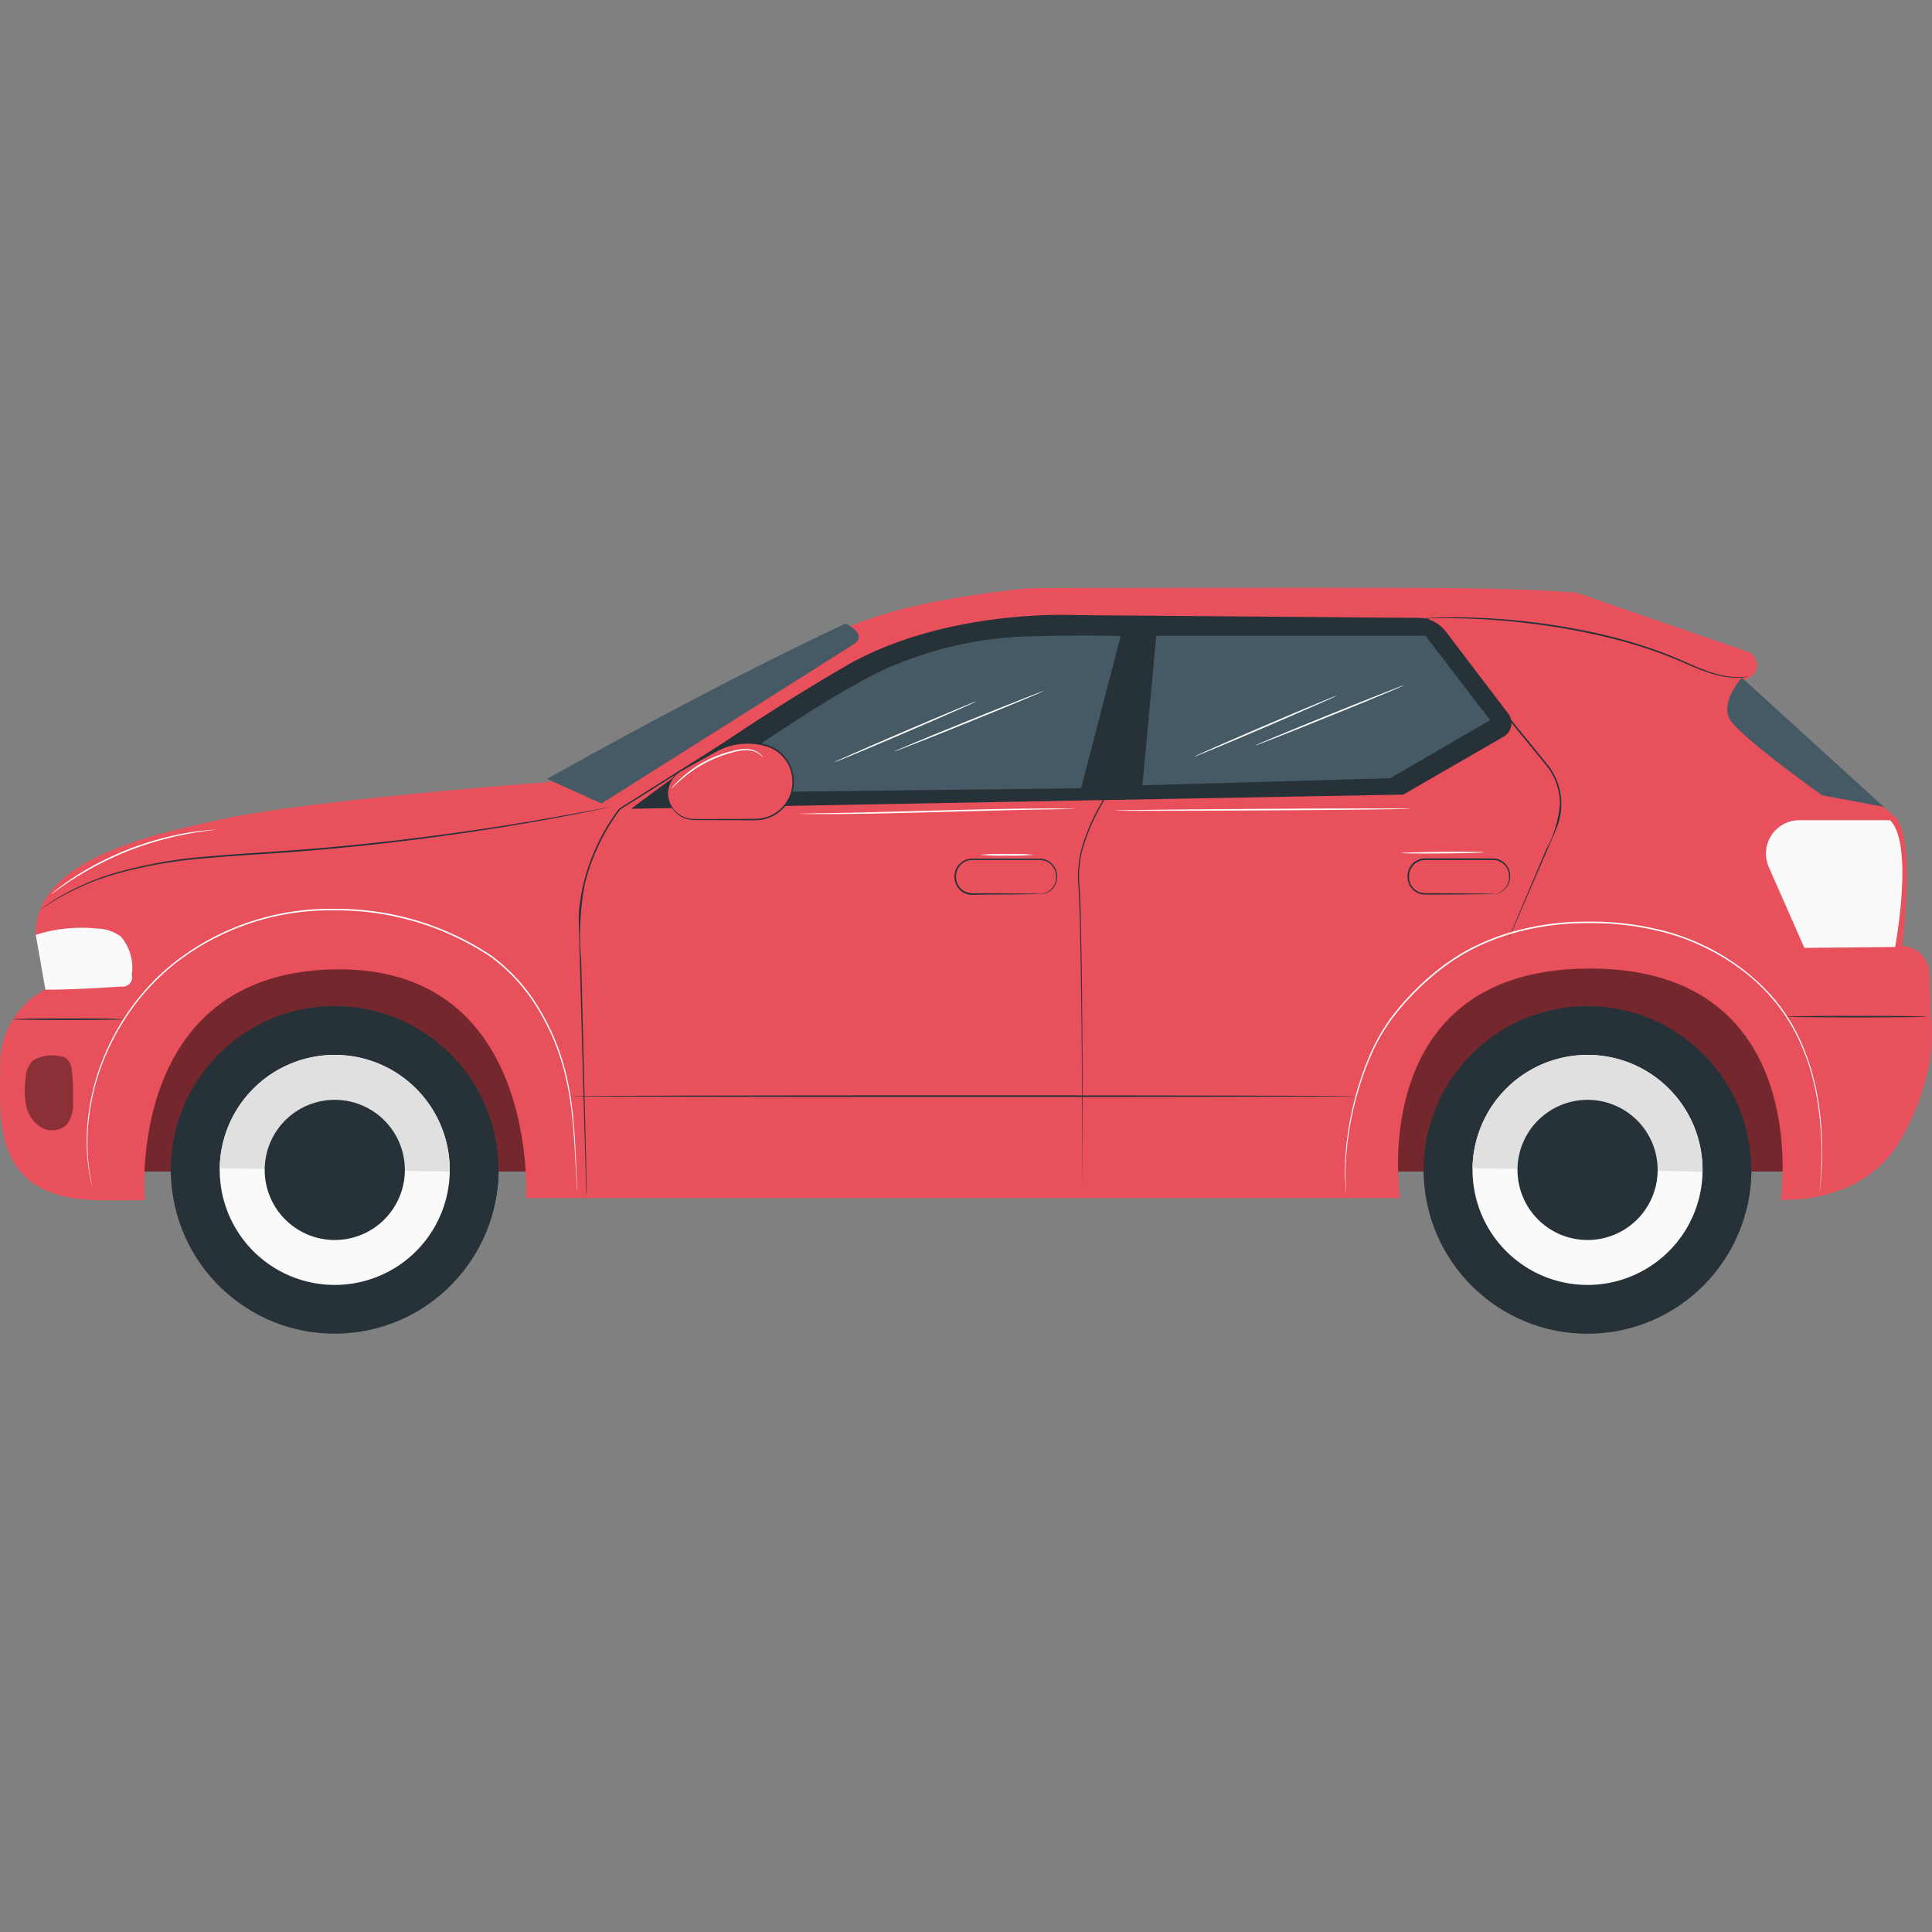 <svg xmlns="http://www.w3.org/2000/svg" xmlns:xlink="http://www.w3.org/1999/xlink" width="132" height="132" viewBox="0 0 132 132">
  <rect x="0" y="0" width="132" height="132" fill="#808080" stroke="none"/>
  <defs>
    <clipPath id="clip-path">
      <rect id="Rectangle_15" data-name="Rectangle 15" width="132" height="132" rx="20" transform="translate(1064 655)" fill="#f6f6f6"/>
    </clipPath>
  </defs>
  <g id="Mask_Group_5" data-name="Mask Group 5" transform="translate(-1064 -655)" clip-path="url(#clip-path)">
    <g id="Car" transform="translate(1045.694 653.337)">
      <g id="Group_193" data-name="Group 193">
        <g id="Group_189" data-name="Group 189">
          <g id="Group_38" data-name="Group 38">
            <g id="Group_35" data-name="Group 35">
              <g id="Group_34" data-name="Group 34">
                <rect id="Rectangle_19" data-name="Rectangle 19" width="116.084" height="17.033" transform="translate(25.578 64.676)" fill="#e8505b"/>
              </g>
            </g>
            <g id="Group_37" data-name="Group 37" opacity="0.5">
              <g id="Group_36" data-name="Group 36">
                <rect id="Rectangle_20" data-name="Rectangle 20" width="116.084" height="17.033" transform="translate(25.578 64.676)"/>
              </g>
            </g>
          </g>
          <g id="Group_69" data-name="Group 69">
            <g id="Group_44" data-name="Group 44">
              <g id="Group_43" data-name="Group 43">
                <g id="Group_42" data-name="Group 42">
                  <g id="Group_41" data-name="Group 41">
                    <g id="Group_40" data-name="Group 40">
                      <g id="Group_39" data-name="Group 39">
                        <circle id="Ellipse_8" data-name="Ellipse 8" cx="11.193" cy="11.193" r="11.193" transform="translate(29.253 71.175) rotate(-3.848)" fill="#263238"/>
                      </g>
                    </g>
                  </g>
                </g>
              </g>
            </g>
            <g id="Group_50" data-name="Group 50">
              <g id="Group_49" data-name="Group 49">
                <g id="Group_48" data-name="Group 48">
                  <g id="Group_47" data-name="Group 47">
                    <g id="Group_46" data-name="Group 46">
                      <g id="Group_45" data-name="Group 45">
                        <path id="Path_126" data-name="Path 126" d="M29.987,81.4c0,.01,0,.019,0,.029a11.194,11.194,0,0,0,22.385.322c0-.01,0-.019,0-.029Z" fill="#263238"/>
                      </g>
                    </g>
                  </g>
                </g>
              </g>
            </g>
            <g id="Group_56" data-name="Group 56">
              <g id="Group_55" data-name="Group 55">
                <g id="Group_54" data-name="Group 54">
                  <g id="Group_53" data-name="Group 53">
                    <g id="Group_52" data-name="Group 52">
                      <g id="Group_51" data-name="Group 51">
                        <path id="Path_127" data-name="Path 127" d="M33.319,81.482a7.858,7.858,0,1,0,7.972-7.744A7.859,7.859,0,0,0,33.319,81.482Z" fill="#fafafa"/>
                      </g>
                    </g>
                  </g>
                </g>
              </g>
            </g>
            <g id="Group_62" data-name="Group 62">
              <g id="Group_61" data-name="Group 61">
                <g id="Group_60" data-name="Group 60">
                  <g id="Group_59" data-name="Group 59">
                    <g id="Group_58" data-name="Group 58">
                      <g id="Group_57" data-name="Group 57">
                        <path id="Path_128" data-name="Path 128" d="M41.289,73.738a7.859,7.859,0,0,0-7.972,7.744l15.715.226A7.854,7.854,0,0,0,41.289,73.738Z" fill="#e0e0e0"/>
                      </g>
                    </g>
                  </g>
                </g>
              </g>
            </g>
            <g id="Group_68" data-name="Group 68">
              <g id="Group_67" data-name="Group 67">
                <g id="Group_66" data-name="Group 66">
                  <g id="Group_65" data-name="Group 65">
                    <g id="Group_64" data-name="Group 64">
                      <g id="Group_63" data-name="Group 63">
                        <path id="Path_129" data-name="Path 129" d="M36.391,81.526a4.788,4.788,0,1,0,4.856-4.718A4.789,4.789,0,0,0,36.391,81.526Z" fill="#263238"/>
                      </g>
                    </g>
                  </g>
                </g>
              </g>
            </g>
          </g>
          <g id="Group_100" data-name="Group 100">
            <g id="Group_75" data-name="Group 75">
              <g id="Group_74" data-name="Group 74">
                <g id="Group_73" data-name="Group 73">
                  <g id="Group_72" data-name="Group 72">
                    <g id="Group_71" data-name="Group 71">
                      <g id="Group_70" data-name="Group 70">
                        <circle id="Ellipse_9" data-name="Ellipse 9" cx="11.193" cy="11.193" r="11.193" transform="translate(114.944 71.068) rotate(-3.314)" fill="#263238"/>
                      </g>
                    </g>
                  </g>
                </g>
              </g>
            </g>
            <g id="Group_81" data-name="Group 81">
              <g id="Group_80" data-name="Group 80">
                <g id="Group_79" data-name="Group 79">
                  <g id="Group_78" data-name="Group 78">
                    <g id="Group_77" data-name="Group 77">
                      <g id="Group_76" data-name="Group 76">
                        <path id="Path_130" data-name="Path 130" d="M115.582,81.4c0,.01,0,.019,0,.029a11.194,11.194,0,0,0,22.385.322c0-.01,0-.019,0-.029Z" fill="#263238"/>
                      </g>
                    </g>
                  </g>
                </g>
              </g>
            </g>
            <g id="Group_87" data-name="Group 87">
              <g id="Group_86" data-name="Group 86">
                <g id="Group_85" data-name="Group 85">
                  <g id="Group_84" data-name="Group 84">
                    <g id="Group_83" data-name="Group 83">
                      <g id="Group_82" data-name="Group 82">
                        <path id="Path_131" data-name="Path 131" d="M118.915,81.482a7.858,7.858,0,1,0,7.972-7.744A7.859,7.859,0,0,0,118.915,81.482Z" fill="#fafafa"/>
                      </g>
                    </g>
                  </g>
                </g>
              </g>
            </g>
            <g id="Group_93" data-name="Group 93">
              <g id="Group_92" data-name="Group 92">
                <g id="Group_91" data-name="Group 91">
                  <g id="Group_90" data-name="Group 90">
                    <g id="Group_89" data-name="Group 89">
                      <g id="Group_88" data-name="Group 88">
                        <path id="Path_132" data-name="Path 132" d="M126.884,73.738a7.859,7.859,0,0,0-7.972,7.744l15.715.226A7.854,7.854,0,0,0,126.884,73.738Z" fill="#e0e0e0"/>
                      </g>
                    </g>
                  </g>
                </g>
              </g>
            </g>
            <g id="Group_99" data-name="Group 99">
              <g id="Group_98" data-name="Group 98">
                <g id="Group_97" data-name="Group 97">
                  <g id="Group_96" data-name="Group 96">
                    <g id="Group_95" data-name="Group 95">
                      <g id="Group_94" data-name="Group 94">
                        <path id="Path_133" data-name="Path 133" d="M121.986,81.526a4.788,4.788,0,1,0,4.856-4.718A4.789,4.789,0,0,0,121.986,81.526Z" fill="#263238"/>
                      </g>
                    </g>
                  </g>
                </g>
              </g>
            </g>
          </g>
          <g id="Group_102" data-name="Group 102">
            <g id="Group_101" data-name="Group 101">
              <path id="Path_134" data-name="Path 134" d="M55.849,55.094S39.366,56.309,33.257,57.68c-4.306.967-12.608,2.632-12.508,7.856l.659,3.743a5.636,5.636,0,0,0-3.08,5c0,3.588-.751,9.158,6.436,9.38,1.184.038,3.436,0,3.436,0S26.819,68.346,40.885,67.9c14.309-.456,13.359,15.619,13.359,15.619h59.72s-2.45-15.661,12.953-15.682,13.056,15.784,13.056,15.784,5.666.49,8.3-4.272,1.95-8.152,1.95-8.152l-.088-3.011a1.95,1.95,0,0,0-1.873-1.891h0s1.029-7.58-.55-8.892-10.235-9.225-10.235-9.225l.412-.259a.971.971,0,0,0-.2-1.741c-3.287-1.13-9.786-3.366-11.313-3.9a2.837,2.837,0,0,0-.709-.149c-.912-.069-3.492-.234-8.231-.285-5.773-.061-28.691,0-28.691,0s-7.888.649-12.282,2.584C71.845,46.459,55.849,55.094,55.849,55.094Z" fill="#e8505b"/>
            </g>
          </g>
          <g id="Group_105" data-name="Group 105" opacity="0.4">
            <g id="Group_104" data-name="Group 104">
              <g id="Group_103" data-name="Group 103">
                <path id="Path_135" data-name="Path 135" d="M22.507,73.859a2.536,2.536,0,0,0-1.971.272,1.875,1.875,0,0,0-.479,1.237,5.264,5.264,0,0,0,.042,1.856A2.266,2.266,0,0,0,21.145,78.7a1.461,1.461,0,0,0,1.722-.205,2.24,2.24,0,0,0,.423-1.607,13,13,0,0,0-.1-2.285,1.146,1.146,0,0,0-.205-.46.636.636,0,0,0-.479-.287"/>
              </g>
            </g>
          </g>
          <g id="Group_107" data-name="Group 107">
            <g id="Group_106" data-name="Group 106">
              <path id="Path_136" data-name="Path 136" d="M21.408,69.279c1.749,0,3.446-.1,5.193-.213a.637.637,0,0,0,.713-.8,3.3,3.3,0,0,0-.749-2.615,2.832,2.832,0,0,0-1.6-.544,10.372,10.372,0,0,0-4.216.425Z" fill="#fafafa"/>
            </g>
          </g>
          <g id="Group_110" data-name="Group 110">
            <g id="Group_109" data-name="Group 109">
              <g id="Group_108" data-name="Group 108">
                <path id="Path_137" data-name="Path 137" d="M57.741,83.036s-.006-.05-.015-.149-.017-.249-.029-.439c-.021-.389-.052-.958-.092-1.688s-.09-1.63-.195-2.668a21.09,21.09,0,0,0-.617-3.479,15.862,15.862,0,0,0-1.684-3.925,12.311,12.311,0,0,0-3.256-3.632,18.941,18.941,0,0,0-10.627-3.193,17.215,17.215,0,0,0-10.551,3.323,15.446,15.446,0,0,0-3.425,3.5,16.458,16.458,0,0,0-2,3.772,15.392,15.392,0,0,0-.847,3.425,14.376,14.376,0,0,0-.1,2.666,13.233,13.233,0,0,0,.205,1.674c.033.188.061.333.077.433s.023.149.023.149-.013-.048-.033-.146-.05-.245-.09-.431a12.863,12.863,0,0,1-.226-1.676,14.28,14.28,0,0,1,.084-2.674,15.366,15.366,0,0,1,.835-3.444,16.562,16.562,0,0,1,2-3.8,15.491,15.491,0,0,1,3.44-3.523,17.3,17.3,0,0,1,10.614-3.352,19.011,19.011,0,0,1,10.685,3.22,12.4,12.4,0,0,1,3.274,3.666,15.8,15.8,0,0,1,1.682,3.95,20.775,20.775,0,0,1,.6,3.494c.1,1.04.142,1.937.176,2.672s.054,1.3.071,1.691q.013.286.019.439C57.743,82.984,57.741,83.036,57.741,83.036Z" fill="#fff"/>
              </g>
            </g>
          </g>
          <g id="Group_113" data-name="Group 113">
            <g id="Group_112" data-name="Group 112">
              <g id="Group_111" data-name="Group 111">
                <path id="Path_138" data-name="Path 138" d="M58.375,83.3s0-.042-.006-.126-.008-.209-.013-.37c-.01-.328-.025-.814-.044-1.446-.036-1.268-.09-3.126-.157-5.486s-.142-5.231-.232-8.516q-.035-1.233-.069-2.542a8.623,8.623,0,0,1,.056-1.329c.031-.224.063-.448.1-.674s.092-.448.138-.676a13.684,13.684,0,0,1,.931-2.68,13.391,13.391,0,0,1,1.534-2.546l0-.006.006,0L70.962,50.38l2.793-1.76a21.944,21.944,0,0,1,2.956-1.651,30.528,30.528,0,0,1,3.21-1.283c.55-.192,1.113-.351,1.676-.519.569-.144,1.136-.305,1.718-.423A39.2,39.2,0,0,1,89.98,43.9a63.112,63.112,0,0,1,6.453.021l.061,0-.013.061c-.99,4.427-1.923,8.6-2.779,12.43l0,.008,0,.008a13.588,13.588,0,0,0-1.247,2.67,7.3,7.3,0,0,0-.423,2.764c.071.919.1,1.818.119,2.689s.033,1.72.05,2.54c.048,3.285.061,6.149.069,8.511s0,4.214.006,5.482c0,.632,0,1.115-.006,1.446,0,.163,0,.285,0,.37s0,.126,0,.126,0-.042,0-.126,0-.209,0-.37c0-.328,0-.814-.008-1.446-.008-1.268-.019-3.124-.031-5.482s-.038-5.227-.092-8.509q-.025-1.23-.054-2.54c-.025-.872-.052-1.768-.123-2.684a7.374,7.374,0,0,1,.423-2.8,13.617,13.617,0,0,1,1.253-2.693l-.006.015c.852-3.829,1.783-8.005,2.768-12.432l.048.065a62.876,62.876,0,0,0-6.44-.019,39.168,39.168,0,0,0-6.647.839c-.58.115-1.144.278-1.711.421-.561.167-1.121.324-1.67.517a30.32,30.32,0,0,0-3.2,1.276,21.826,21.826,0,0,0-2.942,1.642q-1.415.891-2.8,1.758c-3.678,2.312-7.153,4.5-10.35,6.507l.01-.01a13.312,13.312,0,0,0-1.523,2.525,13.512,13.512,0,0,0-.929,2.661,19.4,19.4,0,0,0-.23,5.2c.082,3.285.153,6.153.211,8.516s.1,4.218.13,5.486c.013.632.023,1.117.031,1.446q0,.245.006.37C58.377,83.254,58.375,83.3,58.375,83.3Z" fill="#263238"/>
              </g>
            </g>
          </g>
          <g id="Group_116" data-name="Group 116">
            <g id="Group_115" data-name="Group 115">
              <g id="Group_114" data-name="Group 114">
                <path id="Path_139" data-name="Path 139" d="M96.36,44.281s.033,0,.1-.006l.289-.01,1.111-.027c.971-.019,2.375-.046,4.12-.082,3.5-.061,8.375-.142,13.889-.236h.025l.017.021c.623.764,1.278,1.567,1.946,2.383l5.557,6.815.632.776a4.311,4.311,0,0,1,.935,2.653,4.329,4.329,0,0,1-.337,1.711q-.33.769-.634,1.475L122.086,64.2c-.228.521-.4.927-.527,1.205-.061.134-.107.239-.14.312s-.05.1-.05.1.013-.038.04-.109.073-.18.13-.316c.117-.282.289-.69.508-1.214.448-1.057,1.092-2.578,1.889-4.457a7.881,7.881,0,0,0,.95-3.155,4.272,4.272,0,0,0-.412-1.781,4.376,4.376,0,0,0-.511-.814l-.634-.774-5.563-6.808c-.665-.816-1.322-1.619-1.946-2.383l.042.019-13.891.2-4.12.048-1.111.008h-.289Z" fill="#263238"/>
              </g>
            </g>
          </g>
          <g id="Group_119" data-name="Group 119">
            <g id="Group_118" data-name="Group 118">
              <g id="Group_117" data-name="Group 117">
                <path id="Path_140" data-name="Path 140" d="M89.349,62.752c0-.006.059-.006.167-.025a1.142,1.142,0,0,0,.439-.176,1.128,1.128,0,0,0,.448-.582,1.249,1.249,0,0,0,.056-.46,1.153,1.153,0,0,0-.13-.5,1.1,1.1,0,0,0-.965-.586l-1.41,0-3.233,0a1.1,1.1,0,0,0-1.086.971,1.214,1.214,0,0,0,.134.739,1.112,1.112,0,0,0,.536.475,1.7,1.7,0,0,0,.7.086l.684,0,1.23.006,1.781.017.483.01a.885.885,0,0,1,.167.013.823.823,0,0,1-.169.01l-.483.01-1.781.017-1.23.006L85,62.8c-.119,0-.234,0-.362,0a1.162,1.162,0,0,1-.372-.086,1.214,1.214,0,0,1-.588-.517,1.323,1.323,0,0,1-.149-.8,1.2,1.2,0,0,1,1.193-1.069l3.233,0,1.412.006a1.181,1.181,0,0,1,1.159,1.174,1.284,1.284,0,0,1-.069.481,1.159,1.159,0,0,1-.481.6,1.109,1.109,0,0,1-.46.161A.727.727,0,0,1,89.349,62.752Z" fill="#263238"/>
              </g>
            </g>
          </g>
          <g id="Group_122" data-name="Group 122">
            <g id="Group_121" data-name="Group 121">
              <g id="Group_120" data-name="Group 120">
                <path id="Path_141" data-name="Path 141" d="M120.3,62.752c0-.006.059-.006.167-.025a1.142,1.142,0,0,0,.439-.176,1.128,1.128,0,0,0,.448-.582,1.207,1.207,0,0,0,.056-.46,1.153,1.153,0,0,0-.13-.5,1.1,1.1,0,0,0-.965-.586l-1.41,0-3.233,0a1.1,1.1,0,0,0-1.086.971,1.214,1.214,0,0,0,.134.739,1.112,1.112,0,0,0,.536.475,1.7,1.7,0,0,0,.7.086l.684,0,1.23.006,1.781.017.483.01a.885.885,0,0,1,.167.013.823.823,0,0,1-.169.01l-.483.01-1.781.017-1.23.006-.684,0c-.119,0-.234,0-.362,0a1.162,1.162,0,0,1-.372-.086,1.214,1.214,0,0,1-.588-.517,1.324,1.324,0,0,1-.149-.8,1.2,1.2,0,0,1,1.193-1.069l3.233,0,1.412.006a1.181,1.181,0,0,1,1.159,1.174,1.284,1.284,0,0,1-.069.481,1.159,1.159,0,0,1-.481.6,1.109,1.109,0,0,1-.46.161A.727.727,0,0,1,120.3,62.752Z" fill="#263238"/>
              </g>
            </g>
          </g>
          <g id="Group_124" data-name="Group 124">
            <g id="Group_123" data-name="Group 123">
              <path id="Path_142" data-name="Path 142" d="M147.441,57.7h-6.193a2.286,2.286,0,0,0-2.023,1.222h0a2.288,2.288,0,0,0-.069,1.986l2.429,5.517,6.2-.061S149.106,59.368,147.441,57.7Z" fill="#fafafa"/>
            </g>
          </g>
          <g id="Group_126" data-name="Group 126">
            <g id="Group_125" data-name="Group 125">
              <path id="Path_143" data-name="Path 143" d="M61.429,56.92l31.955-.588,20.8-.381,6.858-3.959a1.067,1.067,0,0,0,.316-1.567l-4.268-5.609a2.375,2.375,0,0,0-1.87-.937l-23.262-.188s-8.76-.508-15.661,3.356A147.115,147.115,0,0,0,61.429,56.92Z" fill="#263238"/>
            </g>
          </g>
          <g id="Group_128" data-name="Group 128">
            <g id="Group_127" data-name="Group 127">
              <path id="Path_144" data-name="Path 144" d="M76.073,44.268s1.6.73.559,1.408S59.4,56.561,59.4,56.561l-3.722-1.684C62.272,51.2,68.93,47.635,76.073,44.268Z" fill="#455a64"/>
            </g>
          </g>
          <g id="Group_131" data-name="Group 131">
            <g id="Group_130" data-name="Group 130">
              <g id="Group_129" data-name="Group 129">
                <path id="Path_145" data-name="Path 145" d="M59.925,56.814s-.033.01-.1.025l-.3.065-1.136.234c-.988.2-2.419.473-4.193.776-3.549.611-8.478,1.322-13.953,1.8-1.368.119-2.707.218-4,.3s-2.54.163-3.724.272a32.267,32.267,0,0,0-6.216,1.065,17.562,17.562,0,0,0-3.919,1.634c-.446.234-.762.464-.988.6-.109.069-.192.123-.255.161l-.088.052s.027-.023.082-.061l.249-.172c.222-.144.536-.381.979-.621a17.1,17.1,0,0,1,3.919-1.672,31.645,31.645,0,0,1,6.229-1.09c1.186-.111,2.433-.192,3.726-.278s2.63-.184,4-.3c5.473-.473,10.4-1.172,13.951-1.764,1.776-.3,3.207-.559,4.2-.743l1.14-.216c.128-.023.226-.04.3-.054Z" fill="#263238"/>
              </g>
            </g>
          </g>
          <g id="Group_134" data-name="Group 134">
            <g id="Group_133" data-name="Group 133">
              <g id="Group_132" data-name="Group 132">
                <path id="Path_146" data-name="Path 146" d="M149.916,71.123c0,.029-2.13.054-4.756.054s-4.758-.025-4.758-.054,2.13-.054,4.758-.054S149.916,71.093,149.916,71.123Z" fill="#263238"/>
              </g>
            </g>
          </g>
          <g id="Group_137" data-name="Group 137">
            <g id="Group_136" data-name="Group 136">
              <g id="Group_135" data-name="Group 135">
                <path id="Path_147" data-name="Path 147" d="M110.951,76.558c0,.029-12.022.054-26.85.054s-26.852-.025-26.852-.054S69.269,76.5,84.1,76.5,110.951,76.529,110.951,76.558Z" fill="#263238"/>
              </g>
            </g>
          </g>
          <g id="Group_140" data-name="Group 140">
            <g id="Group_139" data-name="Group 139">
              <g id="Group_138" data-name="Group 138">
                <path id="Path_148" data-name="Path 148" d="M26.771,71.3c0,.029-1.7.054-3.8.054s-3.8-.025-3.8-.054,1.7-.054,3.8-.054S26.771,71.273,26.771,71.3Z" fill="#263238"/>
              </g>
            </g>
          </g>
          <g id="Group_142" data-name="Group 142">
            <g id="Group_141" data-name="Group 141">
              <path id="Path_149" data-name="Path 149" d="M137.31,47.957s-1.427,1.6-.866,2.77S142.8,56,142.8,56l4.208.789Z" fill="#455a64"/>
            </g>
          </g>
          <g id="Group_144" data-name="Group 144">
            <g id="Group_143" data-name="Group 143">
              <path id="Path_150" data-name="Path 150" d="M97.305,45.1,96.36,55.316l16.931-.483,6.823-3.967L115.7,45.1Z" fill="#455a64"/>
            </g>
          </g>
          <g id="Group_146" data-name="Group 146">
            <g id="Group_145" data-name="Group 145">
              <path id="Path_151" data-name="Path 151" d="M65.438,55.839S75.653,48.461,79.682,47a25.719,25.719,0,0,1,9.57-1.873c3.492-.1,5.62,0,5.62,0l-2.7,10.388Z" fill="#455a64"/>
            </g>
          </g>
          <g id="Group_152" data-name="Group 152">
            <g id="Group_148" data-name="Group 148">
              <g id="Group_147" data-name="Group 147">
                <path id="Path_152" data-name="Path 152" d="M63.944,55.872h0a1.794,1.794,0,0,1,.912-1.561L67.2,52.993a4.464,4.464,0,0,1,2.191-.573h0a4.465,4.465,0,0,1,1.393.222A2.546,2.546,0,0,1,72.5,54.977h0a2.586,2.586,0,0,1-2.584,2.684h-4.18A1.789,1.789,0,0,1,63.944,55.872Z" fill="#e8505b"/>
              </g>
            </g>
            <g id="Group_151" data-name="Group 151">
              <g id="Group_150" data-name="Group 150">
                <g id="Group_149" data-name="Group 149">
                  <path id="Path_153" data-name="Path 153" d="M63.944,55.872c.006,0,.006.08.027.226a1.775,1.775,0,0,0,.925,1.32,1.818,1.818,0,0,0,.6.19,6.761,6.761,0,0,0,.722.013c1.021,0,2.235-.006,3.58-.013a2.727,2.727,0,0,0,1-.163,2.549,2.549,0,0,0,.885-.563,2.515,2.515,0,0,0,.6-.906,2.6,2.6,0,0,0,.157-1.107A2.533,2.533,0,0,0,71.378,53a2.7,2.7,0,0,0-.971-.408,4.33,4.33,0,0,0-1.013-.119,4.467,4.467,0,0,0-1.837.393c-.27.121-.517.274-.762.406l-.7.389q-.668.37-1.2.667a1.8,1.8,0,0,0-.925,1.322c-.021.144-.019.224-.025.224a1.129,1.129,0,0,1,0-.23,1.73,1.73,0,0,1,.192-.63,1.825,1.825,0,0,1,.726-.743l1.195-.68c.222-.126.454-.257.695-.4s.49-.289.766-.414a4.506,4.506,0,0,1,2.912-.293,2.773,2.773,0,0,1,1.006.423,2.635,2.635,0,0,1,1.1,1.952,2.693,2.693,0,0,1-.163,1.155,2.648,2.648,0,0,1-1.546,1.527,2.823,2.823,0,0,1-1.034.165l-3.58-.013a6.922,6.922,0,0,1-.73-.021,1.809,1.809,0,0,1-.624-.205,1.867,1.867,0,0,1-.728-.741,1.76,1.76,0,0,1-.19-.63A1.346,1.346,0,0,1,63.944,55.872Z" fill="#263238"/>
                </g>
              </g>
            </g>
          </g>
          <g id="Group_155" data-name="Group 155">
            <g id="Group_154" data-name="Group 154">
              <g id="Group_153" data-name="Group 153">
                <path id="Path_154" data-name="Path 154" d="M142.639,83.13s0-.05.006-.144.017-.241.029-.425.033-.416.046-.69.021-.59.031-.944,0-.751-.006-1.182c-.027-.431-.029-.9-.088-1.4a18.134,18.134,0,0,0-.6-3.366,14.955,14.955,0,0,0-.667-1.873,12.573,12.573,0,0,0-1.011-1.9,12.983,12.983,0,0,0-3.27-3.415,15.409,15.409,0,0,0-4.693-2.312,19.523,19.523,0,0,0-5.578-.743,18.312,18.312,0,0,0-5.565.81,15.552,15.552,0,0,0-2.477,1.023,14.317,14.317,0,0,0-2.151,1.406,18.026,18.026,0,0,0-3.314,3.4,13.075,13.075,0,0,0-1.1,1.85,17.971,17.971,0,0,0-.762,1.839,21.877,21.877,0,0,0-1.207,5.871c-.033.709-.029,1.262-.013,1.634.01.184.019.326.025.425s0,.144,0,.144-.006-.048-.017-.144-.021-.241-.036-.425a16.179,16.179,0,0,1-.008-1.638,21.557,21.557,0,0,1,1.178-5.894,18.281,18.281,0,0,1,.759-1.85,13.3,13.3,0,0,1,1.1-1.866,17.95,17.95,0,0,1,3.325-3.423,14.4,14.4,0,0,1,2.163-1.419,15.768,15.768,0,0,1,2.494-1.031,18.347,18.347,0,0,1,5.6-.816,19.6,19.6,0,0,1,5.607.749,15.486,15.486,0,0,1,4.72,2.335,14.206,14.206,0,0,1,1.85,1.624,11.311,11.311,0,0,1,1.437,1.822,12.337,12.337,0,0,1,1.011,1.917,15.072,15.072,0,0,1,.663,1.885,18.057,18.057,0,0,1,.592,3.381c.056.5.054.975.079,1.406,0,.433,0,.829,0,1.184s-.029.67-.042.946-.042.5-.056.69-.029.324-.04.425S142.639,83.13,142.639,83.13Z" fill="#fff"/>
              </g>
            </g>
          </g>
          <g id="Group_158" data-name="Group 158">
            <g id="Group_157" data-name="Group 157">
              <g id="Group_156" data-name="Group 156">
                <path id="Path_155" data-name="Path 155" d="M46.526,64.578" fill="none" stroke="#4e585d" stroke-width="0.01"/>
              </g>
            </g>
          </g>
          <g id="Group_161" data-name="Group 161">
            <g id="Group_160" data-name="Group 160">
              <g id="Group_159" data-name="Group 159">
                <path id="Path_156" data-name="Path 156" d="M91.725,56.92a.15.15,0,0,1-.048.006l-.142.006-.546.013-2.006.036c-1.695.031-4.034.094-6.62.165s-4.927.121-6.622.132c-.847.006-1.534.006-2.009,0l-.546-.008c-.056,0-.1,0-.142,0a.024.024,0,1,1,0-.013l.142-.006.546-.013,2.006-.036c1.695-.031,4.036-.094,6.622-.165s4.927-.121,6.622-.132c.847-.006,1.534-.006,2.009,0l.546.008c.056,0,.1,0,.142,0A.143.143,0,0,1,91.725,56.92Z" fill="#fff"/>
              </g>
            </g>
          </g>
          <g id="Group_164" data-name="Group 164">
            <g id="Group_163" data-name="Group 163">
              <g id="Group_162" data-name="Group 162">
                <path id="Path_157" data-name="Path 157" d="M88.951,60.065a15.675,15.675,0,0,1-1.833.054,15.675,15.675,0,0,1-1.833-.054,15.674,15.674,0,0,1,1.833-.054A15.678,15.678,0,0,1,88.951,60.065Z" fill="#fff"/>
              </g>
            </g>
          </g>
          <g id="Group_167" data-name="Group 167">
            <g id="Group_166" data-name="Group 166">
              <g id="Group_165" data-name="Group 165">
                <path id="Path_158" data-name="Path 158" d="M89.625,48.869c.01.027-2.264.975-5.082,2.115S79.431,53.027,79.419,53s2.264-.975,5.082-2.115S89.612,48.842,89.625,48.869Z" fill="#fff"/>
              </g>
            </g>
          </g>
          <g id="Group_170" data-name="Group 170">
            <g id="Group_169" data-name="Group 169">
              <g id="Group_168" data-name="Group 168">
                <path id="Path_159" data-name="Path 159" d="M85.013,49.583c.013.027-2.155.981-4.839,2.132s-4.871,2.059-4.881,2.032,2.155-.981,4.839-2.132S85,49.556,85.013,49.583Z" fill="#fff"/>
              </g>
            </g>
          </g>
          <g id="Group_173" data-name="Group 173">
            <g id="Group_172" data-name="Group 172">
              <g id="Group_171" data-name="Group 171">
                <path id="Path_160" data-name="Path 160" d="M114.255,48.474c.01.027-2.264.975-5.082,2.115s-5.111,2.042-5.124,2.015,2.264-.975,5.082-2.115S114.245,48.445,114.255,48.474Z" fill="#fff"/>
              </g>
            </g>
          </g>
          <g id="Group_176" data-name="Group 176">
            <g id="Group_175" data-name="Group 175">
              <g id="Group_174" data-name="Group 174">
                <path id="Path_161" data-name="Path 161" d="M109.644,49.187c.013.027-2.155.981-4.839,2.132s-4.871,2.059-4.881,2.032,2.155-.981,4.839-2.132S109.633,49.16,109.644,49.187Z" fill="#fff"/>
              </g>
            </g>
          </g>
          <g id="Group_179" data-name="Group 179">
            <g id="Group_178" data-name="Group 178">
              <g id="Group_177" data-name="Group 177">
                <path id="Path_162" data-name="Path 162" d="M114.7,56.918c0,.029-4.526.082-10.108.115s-10.108.036-10.108.006,4.523-.082,10.108-.115S114.7,56.887,114.7,56.918Z" fill="#fff"/>
              </g>
            </g>
          </g>
          <g id="Group_182" data-name="Group 182">
            <g id="Group_181" data-name="Group 181">
              <g id="Group_180" data-name="Group 180">
                <path id="Path_163" data-name="Path 163" d="M119.712,59.891c0,.029-1.268.067-2.835.082s-2.835,0-2.835-.027,1.268-.067,2.835-.082S119.712,59.86,119.712,59.891Z" fill="#fff"/>
              </g>
            </g>
          </g>
          <g id="Group_185" data-name="Group 185">
            <g id="Group_184" data-name="Group 184">
              <g id="Group_183" data-name="Group 183">
                <path id="Path_164" data-name="Path 164" d="M33.06,58.343a.46.46,0,0,1-.123.023l-.356.046c-.155.017-.343.042-.561.077s-.467.067-.739.121c-.546.094-1.191.239-1.9.427s-1.475.441-2.262.747-1.517.653-2.168.99-1.218.676-1.684.979c-.236.144-.441.291-.623.414s-.339.232-.462.324-.216.153-.291.207a.65.65,0,0,1-.107.067.605.605,0,0,1,.092-.084l.28-.224c.121-.1.272-.213.454-.341s.383-.278.617-.429c.462-.312,1.031-.653,1.678-1a21.94,21.94,0,0,1,2.176-1,22.189,22.189,0,0,1,2.276-.743c.713-.184,1.362-.32,1.912-.406.274-.05.525-.077.743-.1s.408-.048.563-.059.264-.019.358-.027A.815.815,0,0,1,33.06,58.343Z" fill="#fff"/>
              </g>
            </g>
          </g>
          <g id="Group_188" data-name="Group 188">
            <g id="Group_187" data-name="Group 187">
              <g id="Group_186" data-name="Group 186">
                <path id="Path_165" data-name="Path 165" d="M70.422,53.407c-.008.006-.063-.082-.2-.195a1.393,1.393,0,0,0-.69-.278,3.02,3.02,0,0,0-1.115.121,8.571,8.571,0,0,0-3.461,1.781c-.5.418-.759.726-.776.711a1.346,1.346,0,0,1,.176-.222,6.68,6.68,0,0,1,.548-.546,7.957,7.957,0,0,1,2.151-1.375,8.14,8.14,0,0,1,1.337-.446,3,3,0,0,1,1.151-.1,1.351,1.351,0,0,1,.709.324.9.9,0,0,1,.14.161C70.413,53.382,70.426,53.405,70.422,53.407Z" fill="#fff"/>
              </g>
            </g>
          </g>
        </g>
        <g id="Group_192" data-name="Group 192">
          <g id="Group_191" data-name="Group 191">
            <g id="Group_190" data-name="Group 190">
              <path id="Path_166" data-name="Path 166" d="M137.785,47.882a3.292,3.292,0,0,1-.891.09,5.474,5.474,0,0,1-1.044-.13,9.41,9.41,0,0,1-1.331-.41c-.483-.182-1-.414-1.555-.651l-.868-.352c-.3-.119-.615-.222-.933-.339A36.354,36.354,0,0,0,126.9,44.93a49.029,49.029,0,0,0-7.969-.992c-.515-.027-.979-.027-1.387-.04h-1.048l-.663.015c-.071,0-.128,0-.172,0a.176.176,0,0,1-.059,0,.247.247,0,0,1,.059-.008c.044,0,.1-.006.172-.013l.663-.036c.291,0,.642-.01,1.05-.019s.877,0,1.391.023a46.6,46.6,0,0,1,7.988.962,35.189,35.189,0,0,1,4.275,1.174c.32.117.636.222.935.343l.87.358c.557.243,1.067.477,1.546.661a9.532,9.532,0,0,0,1.316.423,5.725,5.725,0,0,0,1.031.146,4.369,4.369,0,0,0,.659-.025l.172-.021C137.764,47.882,137.785,47.88,137.785,47.882Z" fill="#263238"/>
            </g>
          </g>
        </g>
      </g>
    </g>
  </g>
</svg>
